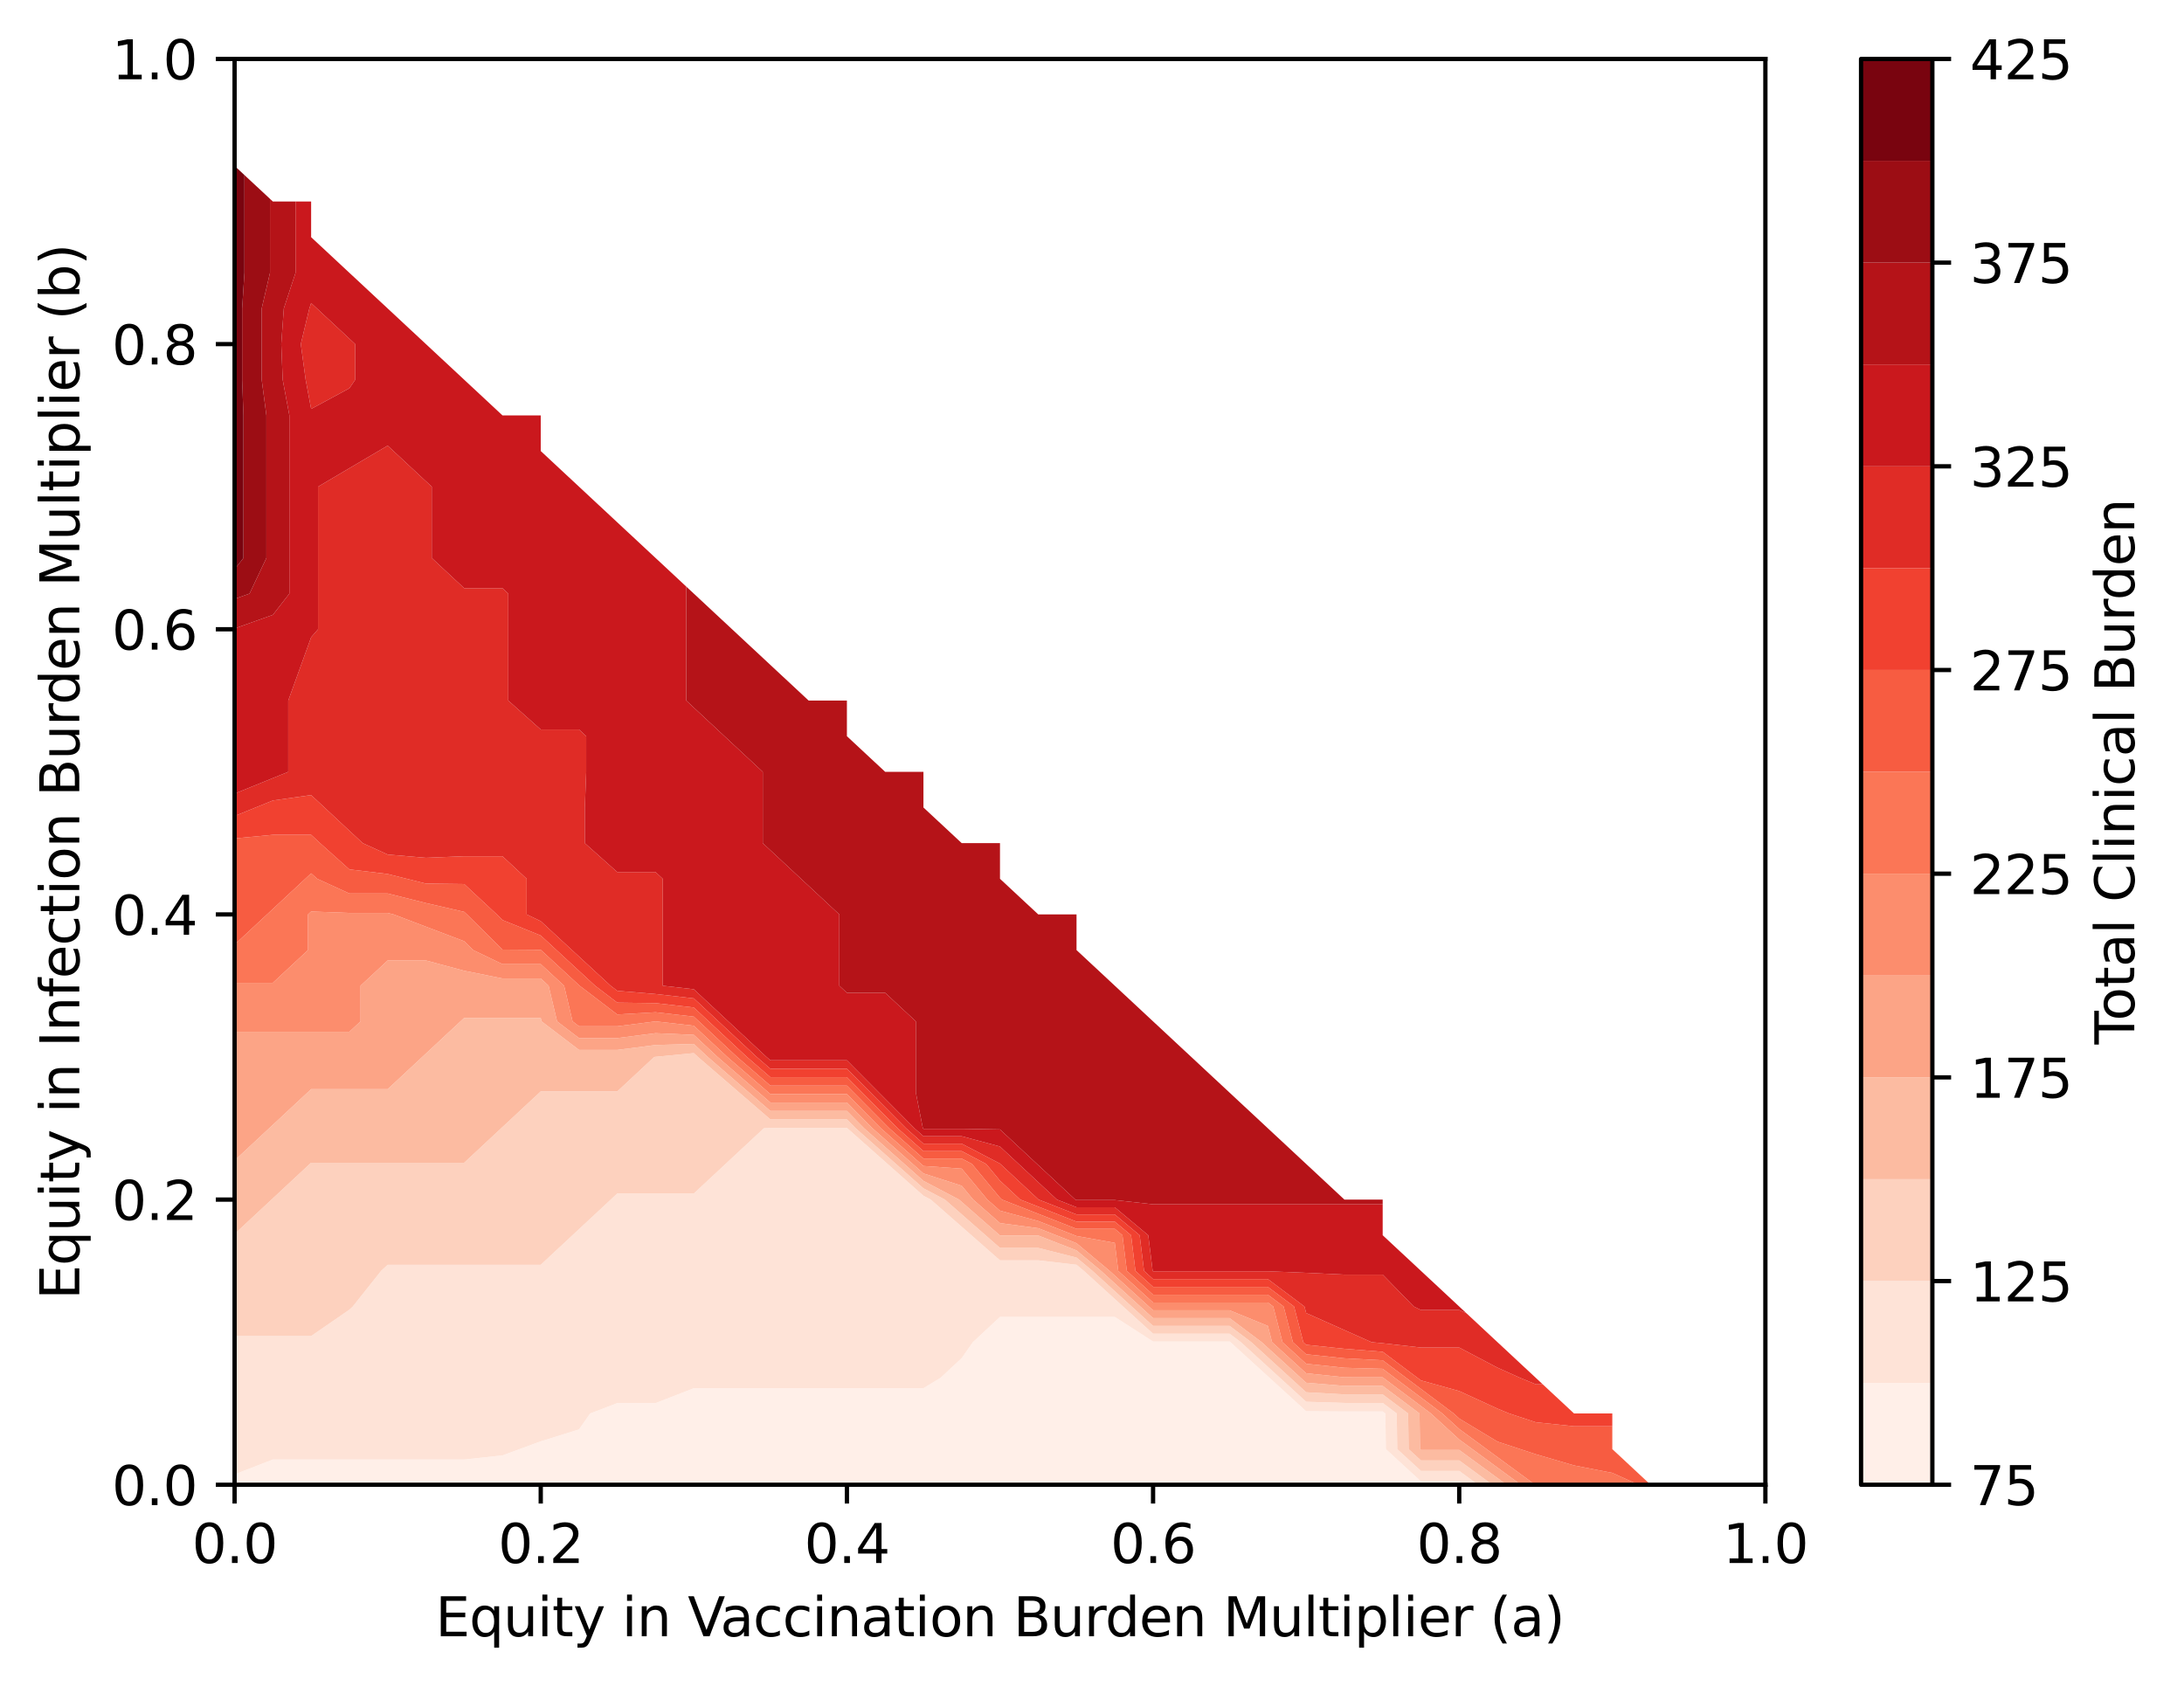 <?xml version="1.0" encoding="utf-8" standalone="no"?>
<!DOCTYPE svg PUBLIC "-//W3C//DTD SVG 1.1//EN"
  "http://www.w3.org/Graphics/SVG/1.1/DTD/svg11.dtd">
<svg xmlns:xlink="http://www.w3.org/1999/xlink" width="407.604pt" height="314.667pt" viewBox="0 0 407.604 314.667" xmlns="http://www.w3.org/2000/svg" version="1.1">
 <defs>
  <style type="text/css">*{stroke-linejoin: round; stroke-linecap: butt}</style>
 </defs>
 <g id="figure_1">
  <g id="patch_1">
   <path d="M 0 314.667 
L 407.604 314.667 
L 407.604 0 
L 0 0 
z
" style="fill: #ffffff"/>
  </g>
  <g id="axes_1">
   <g id="patch_2">
    <path d="M 43.781 277.111 
L 329.477 277.111 
L 329.477 10.999 
L 43.781 10.999 
z
" style="fill: #ffffff"/>
   </g>
   <g id="QuadContourSet_1">
    <path d="M 50.924 277.111 
L 58.066 277.111 
L 65.208 277.111 
L 72.351 277.111 
L 79.493 277.111 
L 86.636 277.111 
L 93.778 277.111 
L 100.92 277.111 
L 108.063 277.111 
L 115.205 277.111 
L 122.348 277.111 
L 129.49 277.111 
L 136.632 277.111 
L 143.775 277.111 
L 150.917 277.111 
L 158.06 277.111 
L 165.202 277.111 
L 172.344 277.111 
L 179.487 277.111 
L 186.629 277.111 
L 193.772 277.111 
L 200.914 277.111 
L 208.056 277.111 
L 215.199 277.111 
L 222.341 277.111 
L 229.484 277.111 
L 236.626 277.111 
L 243.768 277.111 
L 250.911 277.111 
L 258.053 277.111 
L 265.196 277.111 
L 272.338 277.111 
L 273.193 277.111 
L 272.338 276.483 
L 265.196 276.483 
L 258.644 270.458 
L 258.551 263.806 
L 258.053 263.433 
L 250.911 263.433 
L 243.768 263.39 
L 236.934 257.153 
L 236.626 256.872 
L 229.644 250.5 
L 229.484 250.38 
L 222.341 250.38 
L 215.199 250.38 
L 208.056 245.787 
L 200.914 245.787 
L 193.772 245.787 
L 186.629 245.787 
L 181.57 250.5 
L 179.487 253.475 
L 175.538 257.153 
L 172.344 259.093 
L 165.202 259.093 
L 158.06 259.093 
L 150.917 259.093 
L 143.775 259.093 
L 136.632 259.093 
L 129.49 259.093 
L 122.348 261.871 
L 115.205 261.871 
L 110.146 263.806 
L 108.063 266.78 
L 100.92 269.007 
L 96.972 270.458 
L 93.778 271.633 
L 86.636 272.398 
L 79.493 272.398 
L 72.351 272.398 
L 65.208 272.398 
L 58.066 272.398 
L 50.924 272.398 
L 43.781 275.177 
L 43.781 277.111 
z
" clip-path="url(#pe110f4a94f)" style="fill: #ffefe8"/>
    <path d="M 50.924 272.398 
L 58.066 272.398 
L 65.208 272.398 
L 72.351 272.398 
L 79.493 272.398 
L 86.636 272.398 
L 93.778 271.633 
L 96.972 270.458 
L 100.92 269.007 
L 108.063 266.78 
L 110.146 263.806 
L 115.205 261.871 
L 122.348 261.871 
L 129.49 259.093 
L 136.632 259.093 
L 143.775 259.093 
L 150.917 259.093 
L 158.06 259.093 
L 165.202 259.093 
L 172.344 259.093 
L 175.538 257.153 
L 179.487 253.475 
L 181.57 250.5 
L 186.629 245.787 
L 193.772 245.787 
L 200.914 245.787 
L 208.056 245.787 
L 215.199 250.38 
L 222.341 250.38 
L 229.484 250.38 
L 229.644 250.5 
L 236.626 256.872 
L 236.934 257.153 
L 243.768 263.39 
L 250.911 263.433 
L 258.053 263.433 
L 258.551 263.806 
L 258.644 270.458 
L 265.196 276.483 
L 272.338 276.483 
L 273.193 277.111 
L 275.855 277.111 
L 272.338 274.529 
L 265.196 274.529 
L 260.769 270.458 
L 260.677 263.806 
L 258.053 261.841 
L 250.911 261.841 
L 243.768 261.618 
L 238.875 257.153 
L 236.626 255.1 
L 231.586 250.5 
L 229.484 248.923 
L 222.341 248.923 
L 215.199 248.923 
L 209.607 243.847 
L 208.056 242.439 
L 202.278 237.194 
L 200.914 236.054 
L 193.772 235.226 
L 186.629 235.226 
L 181.29 230.542 
L 179.487 228.96 
L 173.706 223.889 
L 172.344 223.173 
L 165.647 217.236 
L 165.202 216.841 
L 158.143 210.583 
L 158.06 210.499 
L 150.917 210.499 
L 143.775 210.499 
L 142.554 210.583 
L 136.632 216.099 
L 135.412 217.236 
L 129.49 222.752 
L 122.348 222.752 
L 115.205 222.752 
L 113.985 223.889 
L 108.063 229.405 
L 106.842 230.542 
L 100.92 236.058 
L 93.778 236.058 
L 86.636 236.058 
L 79.493 236.058 
L 72.351 236.058 
L 71.13 237.194 
L 65.84 243.847 
L 65.208 244.436 
L 58.066 249.363 
L 50.924 249.363 
L 43.781 249.363 
L 43.781 250.5 
L 43.781 257.153 
L 43.781 263.806 
L 43.781 270.458 
L 43.781 275.177 
z
" clip-path="url(#pe110f4a94f)" style="fill: #fee3d7"/>
    <path d="M 265.196 274.529 
L 272.338 274.529 
L 275.855 277.111 
L 278.517 277.111 
L 272.338 272.574 
L 265.196 272.574 
L 262.895 270.458 
L 262.803 263.806 
L 258.053 260.249 
L 250.911 260.249 
L 243.768 259.846 
L 240.817 257.153 
L 236.626 253.328 
L 233.527 250.5 
L 229.484 247.465 
L 222.341 247.465 
L 215.199 247.465 
L 211.213 243.847 
L 208.056 240.982 
L 203.883 237.194 
L 200.914 234.713 
L 193.772 232.908 
L 186.629 232.908 
L 183.931 230.542 
L 179.487 226.643 
L 176.347 223.889 
L 172.344 221.785 
L 167.214 217.236 
L 165.202 215.453 
L 159.709 210.583 
L 158.06 208.923 
L 150.917 208.923 
L 143.775 208.923 
L 137.987 203.93 
L 136.632 202.762 
L 130.275 197.278 
L 129.49 196.547 
L 122.348 197.246 
L 122.098 197.278 
L 115.205 203.698 
L 108.063 203.698 
L 100.92 203.698 
L 100.671 203.93 
L 93.778 210.35 
L 93.528 210.583 
L 86.636 217.003 
L 79.493 217.003 
L 72.351 217.003 
L 65.208 217.003 
L 58.066 217.003 
L 57.816 217.236 
L 50.924 223.656 
L 50.674 223.889 
L 43.781 230.309 
L 43.781 230.542 
L 43.781 237.194 
L 43.781 243.847 
L 43.781 249.363 
L 50.924 249.363 
L 58.066 249.363 
L 65.208 244.436 
L 65.84 243.847 
L 71.13 237.194 
L 72.351 236.058 
L 79.493 236.058 
L 86.636 236.058 
L 93.778 236.058 
L 100.92 236.058 
L 106.842 230.542 
L 108.063 229.405 
L 113.985 223.889 
L 115.205 222.752 
L 122.348 222.752 
L 129.49 222.752 
L 135.412 217.236 
L 136.632 216.099 
L 142.554 210.583 
L 143.775 210.499 
L 150.917 210.499 
L 158.06 210.499 
L 158.143 210.583 
L 165.202 216.841 
L 165.647 217.236 
L 172.344 223.173 
L 173.706 223.889 
L 179.487 228.96 
L 181.29 230.542 
L 186.629 235.226 
L 193.772 235.226 
L 200.914 236.054 
L 202.278 237.194 
L 208.056 242.439 
L 209.607 243.847 
L 215.199 248.923 
L 222.341 248.923 
L 229.484 248.923 
L 231.586 250.5 
L 236.626 255.1 
L 238.875 257.153 
L 243.768 261.618 
L 250.911 261.841 
L 258.053 261.841 
L 260.677 263.806 
L 260.769 270.458 
z
" clip-path="url(#pe110f4a94f)" style="fill: #fdd1be"/>
    <path d="M 265.196 272.574 
L 272.338 272.574 
L 278.517 277.111 
L 279.48 277.111 
L 281.178 277.111 
L 279.48 275.864 
L 272.338 270.619 
L 265.196 270.619 
L 265.021 270.458 
L 264.929 263.806 
L 258.053 258.657 
L 250.911 258.657 
L 243.768 258.074 
L 242.759 257.153 
L 236.626 251.556 
L 235.469 250.5 
L 229.484 246.008 
L 222.341 246.008 
L 215.199 246.008 
L 212.818 243.847 
L 208.056 239.525 
L 205.489 237.194 
L 200.914 233.371 
L 193.772 230.591 
L 186.629 230.591 
L 186.573 230.542 
L 179.487 224.326 
L 178.989 223.889 
L 172.344 220.396 
L 168.78 217.236 
L 165.202 214.064 
L 161.276 210.583 
L 158.06 207.347 
L 150.917 207.347 
L 143.775 207.347 
L 139.814 203.93 
L 136.632 201.186 
L 132.102 197.278 
L 129.49 194.845 
L 122.348 195.039 
L 115.205 195.955 
L 108.063 195.955 
L 101.074 190.625 
L 100.92 189.977 
L 93.778 189.977 
L 86.636 189.977 
L 85.94 190.625 
L 79.493 196.629 
L 78.797 197.278 
L 72.351 203.282 
L 65.208 203.282 
L 58.066 203.282 
L 57.37 203.93 
L 50.924 209.935 
L 50.228 210.583 
L 43.781 216.588 
L 43.781 217.236 
L 43.781 223.889 
L 43.781 230.309 
L 50.674 223.889 
L 50.924 223.656 
L 57.816 217.236 
L 58.066 217.003 
L 65.208 217.003 
L 72.351 217.003 
L 79.493 217.003 
L 86.636 217.003 
L 93.528 210.583 
L 93.778 210.35 
L 100.671 203.93 
L 100.92 203.698 
L 108.063 203.698 
L 115.205 203.698 
L 122.098 197.278 
L 122.348 197.246 
L 129.49 196.547 
L 130.275 197.278 
L 136.632 202.762 
L 137.987 203.93 
L 143.775 208.923 
L 150.917 208.923 
L 158.06 208.923 
L 159.709 210.583 
L 165.202 215.453 
L 167.214 217.236 
L 172.344 221.785 
L 176.347 223.889 
L 179.487 226.643 
L 183.931 230.542 
L 186.629 232.908 
L 193.772 232.908 
L 200.914 234.713 
L 203.883 237.194 
L 208.056 240.982 
L 211.213 243.847 
L 215.199 247.465 
L 222.341 247.465 
L 229.484 247.465 
L 233.527 250.5 
L 236.626 253.328 
L 240.817 257.153 
L 243.768 259.846 
L 250.911 260.249 
L 258.053 260.249 
L 262.803 263.806 
L 262.895 270.458 
z
" clip-path="url(#pe110f4a94f)" style="fill: #fcbba1"/>
    <path d="M 265.196 270.619 
L 272.338 270.619 
L 279.48 275.864 
L 281.178 277.111 
L 283.84 277.111 
L 279.48 273.909 
L 274.781 270.458 
L 272.338 268.664 
L 267.055 263.806 
L 265.196 262.413 
L 258.171 257.153 
L 258.053 257.065 
L 250.911 257.055 
L 243.768 256.302 
L 237.411 250.5 
L 236.626 247.469 
L 229.484 244.551 
L 222.341 244.551 
L 215.199 244.551 
L 214.424 243.847 
L 208.056 238.068 
L 207.094 237.194 
L 200.914 232.029 
L 197.12 230.542 
L 193.772 229.229 
L 186.629 228.274 
L 181.63 223.889 
L 179.487 221.303 
L 172.344 219.008 
L 170.346 217.236 
L 165.202 212.676 
L 162.842 210.583 
L 158.06 205.771 
L 150.917 205.771 
L 143.775 205.771 
L 141.641 203.93 
L 136.632 199.61 
L 133.929 197.278 
L 129.49 193.143 
L 122.348 192.833 
L 115.205 193.748 
L 108.063 193.748 
L 103.968 190.625 
L 102.387 183.972 
L 100.92 182.617 
L 93.778 182.617 
L 86.636 181.179 
L 79.493 179.258 
L 72.351 179.258 
L 67.29 183.972 
L 67.29 190.625 
L 65.208 192.564 
L 58.066 192.564 
L 50.924 192.564 
L 43.781 192.564 
L 43.781 197.278 
L 43.781 203.93 
L 43.781 210.583 
L 43.781 216.588 
L 50.228 210.583 
L 50.924 209.935 
L 57.37 203.93 
L 58.066 203.282 
L 65.208 203.282 
L 72.351 203.282 
L 78.797 197.278 
L 79.493 196.629 
L 85.94 190.625 
L 86.636 189.977 
L 93.778 189.977 
L 100.92 189.977 
L 101.074 190.625 
L 108.063 195.955 
L 115.205 195.955 
L 122.348 195.039 
L 129.49 194.845 
L 132.102 197.278 
L 136.632 201.186 
L 139.814 203.93 
L 143.775 207.347 
L 150.917 207.347 
L 158.06 207.347 
L 161.276 210.583 
L 165.202 214.064 
L 168.78 217.236 
L 172.344 220.396 
L 178.989 223.889 
L 179.487 224.326 
L 186.573 230.542 
L 186.629 230.591 
L 193.772 230.591 
L 200.914 233.371 
L 205.489 237.194 
L 208.056 239.525 
L 212.818 243.847 
L 215.199 246.008 
L 222.341 246.008 
L 229.484 246.008 
L 235.469 250.5 
L 236.626 251.556 
L 242.759 257.153 
L 243.768 258.074 
L 250.911 258.657 
L 258.053 258.657 
L 264.929 263.806 
L 265.021 270.458 
z
" clip-path="url(#pe110f4a94f)" style="fill: #fca486"/>
    <path d="M 279.48 273.909 
L 283.84 277.111 
L 286.502 277.111 
L 279.48 271.955 
L 277.443 270.458 
L 272.338 266.709 
L 269.181 263.806 
L 265.196 260.821 
L 260.297 257.153 
L 258.053 255.473 
L 250.911 255.283 
L 243.768 254.53 
L 239.353 250.5 
L 237.63 243.847 
L 236.626 243.094 
L 229.484 243.094 
L 222.341 243.094 
L 215.199 243.094 
L 208.7 237.194 
L 208.056 231.963 
L 200.914 230.688 
L 200.542 230.542 
L 193.772 227.887 
L 186.629 225.957 
L 184.272 223.889 
L 179.487 218.116 
L 172.344 217.619 
L 171.912 217.236 
L 165.202 211.287 
L 164.408 210.583 
L 158.06 204.195 
L 150.917 204.195 
L 143.775 204.195 
L 143.468 203.93 
L 136.632 198.034 
L 135.756 197.278 
L 129.49 191.442 
L 122.348 190.626 
L 115.205 191.542 
L 108.063 191.542 
L 106.861 190.625 
L 105.28 183.972 
L 100.92 179.945 
L 93.778 179.945 
L 88.305 177.319 
L 86.636 175.668 
L 79.493 172.957 
L 73.458 170.666 
L 72.351 170.389 
L 65.208 170.389 
L 58.066 170.123 
L 57.483 170.666 
L 57.483 177.319 
L 50.924 183.429 
L 43.781 183.429 
L 43.781 183.972 
L 43.781 190.625 
L 43.781 192.564 
L 50.924 192.564 
L 58.066 192.564 
L 65.208 192.564 
L 67.29 190.625 
L 67.29 183.972 
L 72.351 179.258 
L 79.493 179.258 
L 86.636 181.179 
L 93.778 182.617 
L 100.92 182.617 
L 102.387 183.972 
L 103.968 190.625 
L 108.063 193.748 
L 115.205 193.748 
L 122.348 192.833 
L 129.49 193.143 
L 133.929 197.278 
L 136.632 199.61 
L 141.641 203.93 
L 143.775 205.771 
L 150.917 205.771 
L 158.06 205.771 
L 162.842 210.583 
L 165.202 212.676 
L 170.346 217.236 
L 172.344 219.008 
L 179.487 221.303 
L 181.63 223.889 
L 186.629 228.274 
L 193.772 229.229 
L 197.12 230.542 
L 200.914 232.029 
L 207.094 237.194 
L 208.056 238.068 
L 214.424 243.847 
L 215.199 244.551 
L 222.341 244.551 
L 229.484 244.551 
L 236.626 247.469 
L 237.411 250.5 
L 243.768 256.302 
L 250.911 257.055 
L 258.053 257.065 
L 258.171 257.153 
L 265.196 262.413 
L 267.055 263.806 
L 272.338 268.664 
L 274.781 270.458 
z
" clip-path="url(#pe110f4a94f)" style="fill: #fc8d6d"/>
    <path d="M 279.48 271.955 
L 286.502 277.111 
L 286.623 277.111 
L 293.765 277.111 
L 300.908 277.111 
L 305.823 277.111 
L 300.908 274.895 
L 293.765 273.502 
L 286.623 271.412 
L 283.73 270.458 
L 279.48 269.057 
L 272.338 264.754 
L 271.306 263.806 
L 265.196 259.229 
L 262.423 257.153 
L 258.053 253.881 
L 250.911 253.511 
L 243.768 252.758 
L 241.294 250.5 
L 239.572 243.847 
L 236.626 241.637 
L 229.484 241.637 
L 222.341 241.637 
L 215.199 241.637 
L 210.305 237.194 
L 209.487 230.542 
L 208.056 229.346 
L 200.914 229.346 
L 193.772 226.545 
L 186.997 223.889 
L 186.629 223.546 
L 181.399 217.236 
L 179.487 216.231 
L 172.344 216.231 
L 165.974 210.583 
L 165.202 209.806 
L 159.363 203.93 
L 158.06 202.619 
L 150.917 202.619 
L 143.775 202.619 
L 137.583 197.278 
L 136.632 196.393 
L 130.44 190.625 
L 129.49 189.74 
L 122.348 188.924 
L 115.205 189.335 
L 108.173 183.972 
L 108.063 183.87 
L 100.971 177.319 
L 100.92 177.272 
L 93.778 177.222 
L 87.151 170.666 
L 86.636 170.186 
L 79.493 168.543 
L 72.351 166.755 
L 65.208 166.755 
L 59.205 164.014 
L 58.066 162.994 
L 56.971 164.014 
L 50.924 169.646 
L 49.829 170.666 
L 43.781 176.299 
L 43.781 177.319 
L 43.781 183.429 
L 50.924 183.429 
L 57.483 177.319 
L 57.483 170.666 
L 58.066 170.123 
L 65.208 170.389 
L 72.351 170.389 
L 73.458 170.666 
L 79.493 172.957 
L 86.636 175.668 
L 88.305 177.319 
L 93.778 179.945 
L 100.92 179.945 
L 105.28 183.972 
L 106.861 190.625 
L 108.063 191.542 
L 115.205 191.542 
L 122.348 190.626 
L 129.49 191.442 
L 135.756 197.278 
L 136.632 198.034 
L 143.468 203.93 
L 143.775 204.195 
L 150.917 204.195 
L 158.06 204.195 
L 164.408 210.583 
L 165.202 211.287 
L 171.912 217.236 
L 172.344 217.619 
L 179.487 218.116 
L 184.272 223.889 
L 186.629 225.957 
L 193.772 227.887 
L 200.542 230.542 
L 200.914 230.688 
L 208.056 231.963 
L 208.7 237.194 
L 215.199 243.094 
L 222.341 243.094 
L 229.484 243.094 
L 236.626 243.094 
L 237.63 243.847 
L 239.353 250.5 
L 243.768 254.53 
L 250.911 255.283 
L 258.053 255.473 
L 260.297 257.153 
L 265.196 260.821 
L 269.181 263.806 
L 272.338 266.709 
L 277.443 270.458 
z
" clip-path="url(#pe110f4a94f)" style="fill: #fb7656"/>
    <path d="M 286.623 271.412 
L 293.765 273.502 
L 300.908 274.895 
L 305.823 277.111 
L 308.05 277.111 
L 300.908 270.458 
L 300.908 266.192 
L 293.765 266.192 
L 286.623 265.442 
L 281.659 263.806 
L 279.48 262.903 
L 272.338 259.625 
L 265.196 257.637 
L 264.548 257.153 
L 258.053 252.289 
L 250.911 251.738 
L 243.768 250.986 
L 243.236 250.5 
L 241.514 243.847 
L 236.626 240.179 
L 229.484 240.179 
L 222.341 240.179 
L 215.199 240.179 
L 211.91 237.194 
L 211.093 230.542 
L 208.056 228.004 
L 200.914 228.004 
L 193.772 225.204 
L 190.419 223.889 
L 186.629 220.359 
L 184.041 217.236 
L 179.487 214.842 
L 172.344 214.842 
L 167.54 210.583 
L 165.202 208.23 
L 160.929 203.93 
L 158.06 201.043 
L 150.917 201.043 
L 143.775 201.043 
L 139.41 197.278 
L 136.632 194.691 
L 132.267 190.625 
L 129.49 188.038 
L 122.348 187.222 
L 115.205 187.129 
L 111.066 183.972 
L 108.063 181.198 
L 103.864 177.319 
L 100.92 174.6 
L 93.778 171.711 
L 92.722 170.666 
L 86.636 164.997 
L 79.493 164.908 
L 75.919 164.014 
L 72.351 163.121 
L 65.208 162.262 
L 59.737 157.361 
L 58.066 155.805 
L 50.924 155.805 
L 43.781 156.484 
L 43.781 157.361 
L 43.781 164.014 
L 43.781 170.666 
L 43.781 176.299 
L 49.829 170.666 
L 50.924 169.646 
L 56.971 164.014 
L 58.066 162.994 
L 59.205 164.014 
L 65.208 166.755 
L 72.351 166.755 
L 79.493 168.543 
L 86.636 170.186 
L 87.151 170.666 
L 93.778 177.222 
L 100.92 177.272 
L 100.971 177.319 
L 108.063 183.87 
L 108.173 183.972 
L 115.205 189.335 
L 122.348 188.924 
L 129.49 189.74 
L 130.44 190.625 
L 136.632 196.393 
L 137.583 197.278 
L 143.775 202.619 
L 150.917 202.619 
L 158.06 202.619 
L 159.363 203.93 
L 165.202 209.806 
L 165.974 210.583 
L 172.344 216.231 
L 179.487 216.231 
L 181.399 217.236 
L 186.629 223.546 
L 186.997 223.889 
L 193.772 226.545 
L 200.914 229.346 
L 208.056 229.346 
L 209.487 230.542 
L 210.305 237.194 
L 215.199 241.637 
L 222.341 241.637 
L 229.484 241.637 
L 236.626 241.637 
L 239.572 243.847 
L 241.294 250.5 
L 243.768 252.758 
L 250.911 253.511 
L 258.053 253.881 
L 262.423 257.153 
L 265.196 259.229 
L 271.306 263.806 
L 272.338 264.754 
L 279.48 269.057 
L 283.73 270.458 
z
" clip-path="url(#pe110f4a94f)" style="fill: #f75c41"/>
    <path d="M 286.623 265.442 
L 293.765 266.192 
L 300.908 266.192 
L 300.908 263.806 
L 293.765 263.806 
L 287.921 258.362 
L 286.623 258.362 
L 283.703 257.153 
L 279.48 255.259 
L 272.338 251.504 
L 265.196 251.504 
L 258.053 250.697 
L 255.975 250.5 
L 250.911 248.242 
L 243.768 245.056 
L 243.455 243.847 
L 236.626 238.722 
L 229.484 238.722 
L 222.341 238.722 
L 215.199 238.722 
L 213.516 237.194 
L 212.698 230.542 
L 208.056 226.663 
L 200.914 226.663 
L 193.84 223.889 
L 193.772 223.825 
L 186.698 217.236 
L 186.629 217.172 
L 179.487 213.454 
L 172.344 213.454 
L 169.107 210.583 
L 165.202 206.654 
L 162.495 203.93 
L 158.06 199.467 
L 150.917 199.467 
L 143.775 199.467 
L 141.237 197.278 
L 136.632 192.989 
L 134.094 190.625 
L 129.49 186.336 
L 122.348 185.521 
L 115.205 184.922 
L 113.959 183.972 
L 108.063 178.525 
L 106.758 177.319 
L 100.92 171.927 
L 98.293 170.666 
L 98.293 164.014 
L 93.778 159.808 
L 86.636 159.808 
L 79.493 160.102 
L 72.351 159.486 
L 67.696 157.361 
L 65.208 155.044 
L 60.554 150.708 
L 58.066 148.391 
L 50.924 149.402 
L 47.709 150.708 
L 43.781 152.304 
L 43.781 156.484 
L 50.924 155.805 
L 58.066 155.805 
L 59.737 157.361 
L 65.208 162.262 
L 72.351 163.121 
L 75.919 164.014 
L 79.493 164.908 
L 86.636 164.997 
L 92.722 170.666 
L 93.778 171.711 
L 100.92 174.6 
L 103.864 177.319 
L 108.063 181.198 
L 111.066 183.972 
L 115.205 187.129 
L 122.348 187.222 
L 129.49 188.038 
L 132.267 190.625 
L 136.632 194.691 
L 139.41 197.278 
L 143.775 201.043 
L 150.917 201.043 
L 158.06 201.043 
L 160.929 203.93 
L 165.202 208.23 
L 167.54 210.583 
L 172.344 214.842 
L 179.487 214.842 
L 184.041 217.236 
L 186.629 220.359 
L 190.419 223.889 
L 193.772 225.204 
L 200.914 228.004 
L 208.056 228.004 
L 211.093 230.542 
L 211.91 237.194 
L 215.199 240.179 
L 222.341 240.179 
L 229.484 240.179 
L 236.626 240.179 
L 241.514 243.847 
L 243.236 250.5 
L 243.768 250.986 
L 250.911 251.738 
L 258.053 252.289 
L 264.548 257.153 
L 265.196 257.637 
L 272.338 259.625 
L 279.48 262.903 
L 281.659 263.806 
z
" clip-path="url(#pe110f4a94f)" style="fill: #f14130"/>
    <path d="M 286.623 258.362 
L 287.921 258.362 
L 286.623 257.153 
L 279.48 250.5 
L 273.676 245.094 
L 272.338 244.501 
L 265.196 244.501 
L 263.858 243.847 
L 258.053 237.89 
L 250.911 237.89 
L 243.768 237.557 
L 236.626 237.265 
L 229.484 237.265 
L 222.341 237.265 
L 215.199 237.265 
L 215.121 237.194 
L 214.303 230.542 
L 208.056 225.321 
L 200.914 225.321 
L 197.262 223.889 
L 193.772 220.638 
L 190.12 217.236 
L 186.629 213.985 
L 179.487 212.065 
L 172.344 212.065 
L 170.673 210.583 
L 165.202 205.078 
L 164.061 203.93 
L 158.06 197.891 
L 150.917 197.891 
L 143.775 197.891 
L 143.064 197.278 
L 136.632 191.287 
L 135.921 190.625 
L 129.49 184.634 
L 123.69 183.972 
L 123.69 177.319 
L 123.69 170.666 
L 123.69 164.014 
L 122.348 162.763 
L 115.205 162.763 
L 109.146 157.361 
L 109.146 150.708 
L 109.405 144.055 
L 109.405 137.402 
L 108.063 136.152 
L 100.92 136.152 
L 94.861 130.75 
L 94.861 124.097 
L 94.861 117.444 
L 94.861 110.791 
L 93.778 109.782 
L 86.636 109.782 
L 80.577 104.138 
L 80.577 97.486 
L 80.577 90.833 
L 79.493 89.824 
L 73.434 84.18 
L 72.351 83.171 
L 70.639 84.18 
L 65.208 87.381 
L 59.354 90.833 
L 59.354 97.486 
L 59.354 104.138 
L 59.354 110.791 
L 59.354 117.444 
L 58.066 118.934 
L 56.2 124.097 
L 53.796 130.75 
L 53.796 137.402 
L 53.796 144.055 
L 50.924 145.222 
L 43.781 148.125 
L 43.781 150.708 
L 43.781 152.304 
L 47.709 150.708 
L 50.924 149.402 
L 58.066 148.391 
L 60.554 150.708 
L 65.208 155.044 
L 67.696 157.361 
L 72.351 159.486 
L 79.493 160.102 
L 86.636 159.808 
L 93.778 159.808 
L 98.293 164.014 
L 98.293 170.666 
L 100.92 171.927 
L 106.758 177.319 
L 108.063 178.525 
L 113.959 183.972 
L 115.205 184.922 
L 122.348 185.521 
L 129.49 186.336 
L 134.094 190.625 
L 136.632 192.989 
L 141.237 197.278 
L 143.775 199.467 
L 150.917 199.467 
L 158.06 199.467 
L 162.495 203.93 
L 165.202 206.654 
L 169.107 210.583 
L 172.344 213.454 
L 179.487 213.454 
L 186.629 217.172 
L 186.698 217.236 
L 193.772 223.825 
L 193.84 223.889 
L 200.914 226.663 
L 208.056 226.663 
L 212.698 230.542 
L 213.516 237.194 
L 215.199 238.722 
L 222.341 238.722 
L 229.484 238.722 
L 236.626 238.722 
L 243.455 243.847 
L 243.768 245.056 
L 250.911 248.242 
L 255.975 250.5 
L 258.053 250.697 
L 265.196 251.504 
L 272.338 251.504 
L 279.48 255.259 
L 283.703 257.153 
z
M 58.066 76.328 
L 65.208 72.469 
L 66.292 70.874 
L 66.292 64.222 
L 65.208 63.212 
L 59.149 57.569 
L 58.066 56.56 
L 57.734 57.569 
L 56.138 64.222 
L 57.046 70.874 
z
" clip-path="url(#pe110f4a94f)" style="fill: #e02c26"/>
    <path d="M 265.196 244.501 
L 272.338 244.501 
L 273.676 245.094 
L 272.338 243.847 
L 265.196 237.194 
L 258.053 230.542 
L 258.053 224.768 
L 250.911 224.768 
L 243.768 224.768 
L 236.626 224.768 
L 229.484 224.768 
L 222.341 224.768 
L 215.199 224.768 
L 208.056 223.979 
L 200.914 223.979 
L 200.684 223.889 
L 193.772 217.451 
L 193.541 217.236 
L 186.629 210.798 
L 179.487 210.677 
L 172.344 210.677 
L 172.239 210.583 
L 170.927 203.93 
L 170.927 197.278 
L 170.927 190.625 
L 165.202 185.293 
L 158.06 185.293 
L 156.642 183.972 
L 156.642 177.319 
L 156.642 170.666 
L 150.917 165.334 
L 149.499 164.014 
L 143.775 158.681 
L 142.357 157.361 
L 142.357 150.708 
L 142.357 144.055 
L 136.632 138.723 
L 135.215 137.402 
L 129.49 132.07 
L 128.072 130.75 
L 128.072 124.097 
L 128.072 117.444 
L 128.072 110.791 
L 128.072 109.471 
L 122.348 104.138 
L 115.205 97.486 
L 108.063 90.833 
L 100.92 84.18 
L 100.92 77.527 
L 93.778 77.527 
L 86.636 70.874 
L 79.493 64.222 
L 72.351 57.569 
L 65.208 50.916 
L 58.066 44.263 
L 58.066 37.61 
L 55.155 37.61 
L 55.155 44.263 
L 55.155 50.916 
L 52.968 57.569 
L 52.489 64.222 
L 52.761 70.874 
L 54.005 77.527 
L 54.005 84.18 
L 54.005 90.833 
L 54.005 97.486 
L 54.005 104.138 
L 54.005 110.791 
L 50.924 114.758 
L 43.781 117.299 
L 43.781 117.444 
L 43.781 124.097 
L 43.781 130.75 
L 43.781 137.402 
L 43.781 144.055 
L 43.781 148.125 
L 50.924 145.222 
L 53.796 144.055 
L 53.796 137.402 
L 53.796 130.75 
L 56.2 124.097 
L 58.066 118.934 
L 59.354 117.444 
L 59.354 110.791 
L 59.354 104.138 
L 59.354 97.486 
L 59.354 90.833 
L 65.208 87.381 
L 70.639 84.18 
L 72.351 83.171 
L 73.434 84.18 
L 79.493 89.824 
L 80.577 90.833 
L 80.577 97.486 
L 80.577 104.138 
L 86.636 109.782 
L 93.778 109.782 
L 94.861 110.791 
L 94.861 117.444 
L 94.861 124.097 
L 94.861 130.75 
L 100.92 136.152 
L 108.063 136.152 
L 109.405 137.402 
L 109.405 144.055 
L 109.146 150.708 
L 109.146 157.361 
L 115.205 162.763 
L 122.348 162.763 
L 123.69 164.014 
L 123.69 170.666 
L 123.69 177.319 
L 123.69 183.972 
L 129.49 184.634 
L 135.921 190.625 
L 136.632 191.287 
L 143.064 197.278 
L 143.775 197.891 
L 150.917 197.891 
L 158.06 197.891 
L 164.061 203.93 
L 165.202 205.078 
L 170.673 210.583 
L 172.344 212.065 
L 179.487 212.065 
L 186.629 213.985 
L 190.12 217.236 
L 193.772 220.638 
L 197.262 223.889 
L 200.914 225.321 
L 208.056 225.321 
L 214.303 230.542 
L 215.121 237.194 
L 215.199 237.265 
L 222.341 237.265 
L 229.484 237.265 
L 236.626 237.265 
L 243.768 237.557 
L 250.911 237.89 
L 258.053 237.89 
L 263.858 243.847 
z
M 57.046 70.874 
L 56.138 64.222 
L 57.734 57.569 
L 58.066 56.56 
L 59.149 57.569 
L 65.208 63.212 
L 66.292 64.222 
L 66.292 70.874 
L 65.208 72.469 
L 58.066 76.328 
z
" clip-path="url(#pe110f4a94f)" style="fill: #ca181d"/>
    <path d="M 200.914 223.979 
L 208.056 223.979 
L 215.199 224.768 
L 222.341 224.768 
L 229.484 224.768 
L 236.626 224.768 
L 243.768 224.768 
L 250.911 224.768 
L 258.053 224.768 
L 258.053 223.889 
L 250.911 223.889 
L 243.768 217.236 
L 236.626 210.583 
L 229.484 203.93 
L 222.341 197.278 
L 215.199 190.625 
L 208.056 183.972 
L 200.914 177.319 
L 200.914 170.666 
L 193.772 170.666 
L 186.629 164.014 
L 186.629 157.361 
L 179.487 157.361 
L 172.344 150.708 
L 172.344 144.055 
L 165.202 144.055 
L 158.06 137.402 
L 158.06 130.75 
L 150.917 130.75 
L 143.775 124.097 
L 136.632 117.444 
L 129.49 110.791 
L 128.072 109.471 
L 128.072 110.791 
L 128.072 117.444 
L 128.072 124.097 
L 128.072 130.75 
L 129.49 132.07 
L 135.215 137.402 
L 136.632 138.723 
L 142.357 144.055 
L 142.357 150.708 
L 142.357 157.361 
L 143.775 158.681 
L 149.499 164.014 
L 150.917 165.334 
L 156.642 170.666 
L 156.642 177.319 
L 156.642 183.972 
L 158.06 185.293 
L 165.202 185.293 
L 170.927 190.625 
L 170.927 197.278 
L 170.927 203.93 
L 172.239 210.583 
L 172.344 210.677 
L 179.487 210.677 
L 186.629 210.798 
L 193.541 217.236 
L 193.772 217.451 
L 200.684 223.889 
z
M 50.924 114.758 
L 54.005 110.791 
L 54.005 104.138 
L 54.005 97.486 
L 54.005 90.833 
L 54.005 84.18 
L 54.005 77.527 
L 52.761 70.874 
L 52.489 64.222 
L 52.968 57.569 
L 55.155 50.916 
L 55.155 44.263 
L 55.155 37.61 
L 50.924 37.61 
L 50.388 37.111 
L 50.388 37.61 
L 50.388 44.263 
L 50.388 50.916 
L 48.839 57.569 
L 48.839 64.222 
L 48.839 70.874 
L 49.72 77.527 
L 49.72 84.18 
L 49.72 90.833 
L 49.72 97.486 
L 49.72 104.138 
L 46.571 110.791 
L 43.781 111.784 
L 43.781 117.299 
z
" clip-path="url(#pe110f4a94f)" style="fill: #b51318"/>
    <path d="M 46.571 110.791 
L 49.72 104.138 
L 49.72 97.486 
L 49.72 90.833 
L 49.72 84.18 
L 49.72 77.527 
L 48.839 70.874 
L 48.839 64.222 
L 48.839 57.569 
L 50.388 50.916 
L 50.388 44.263 
L 50.388 37.61 
L 50.388 37.111 
L 45.621 32.672 
L 45.621 37.61 
L 45.621 44.263 
L 45.621 50.916 
L 45.19 57.569 
L 45.19 64.222 
L 45.19 70.874 
L 45.435 77.527 
L 45.435 84.18 
L 45.435 90.833 
L 45.435 97.486 
L 45.435 104.138 
L 43.781 106.268 
L 43.781 110.791 
L 43.781 111.784 
z
" clip-path="url(#pe110f4a94f)" style="fill: #9c0d14"/>
    <path d="M 45.435 104.138 
L 45.435 97.486 
L 45.435 90.833 
L 45.435 84.18 
L 45.435 77.527 
L 45.19 70.874 
L 45.19 64.222 
L 45.19 57.569 
L 45.621 50.916 
L 45.621 44.263 
L 45.621 37.61 
L 45.621 32.672 
L 43.781 30.958 
L 43.781 37.61 
L 43.781 44.263 
L 43.781 50.916 
L 43.781 57.569 
L 43.781 64.222 
L 43.781 70.874 
L 43.781 77.527 
L 43.781 84.18 
L 43.781 90.833 
L 43.781 97.486 
L 43.781 104.138 
L 43.781 106.268 
z
" clip-path="url(#pe110f4a94f)" style="fill: #79040f"/>
   </g>
   <g id="matplotlib.axis_1">
    <g id="xtick_1">
     <g id="line2d_1">
      <defs>
       <path id="mb1ea68a9d6" d="M 0 0 
L 0 3.5 
" style="stroke: #000000; stroke-width: 0.8"/>
      </defs>
      <g>
       <use xlink:href="#mb1ea68a9d6" x="43.781" y="277.111" style="stroke: #000000; stroke-width: 0.8"/>
      </g>
     </g>
     <g id="text_1">
      <!-- 0.0 -->
      <g transform="translate(35.83 291.71) scale(0.1 -0.1)">
       <defs>
        <path id="DejaVuSans-30" d="M 2034 4250 
Q 1547 4250 1301 3770 
Q 1056 3291 1056 2328 
Q 1056 1369 1301 889 
Q 1547 409 2034 409 
Q 2525 409 2770 889 
Q 3016 1369 3016 2328 
Q 3016 3291 2770 3770 
Q 2525 4250 2034 4250 
z
M 2034 4750 
Q 2819 4750 3233 4129 
Q 3647 3509 3647 2328 
Q 3647 1150 3233 529 
Q 2819 -91 2034 -91 
Q 1250 -91 836 529 
Q 422 1150 422 2328 
Q 422 3509 836 4129 
Q 1250 4750 2034 4750 
z
" transform="scale(0.016)"/>
        <path id="DejaVuSans-2e" d="M 684 794 
L 1344 794 
L 1344 0 
L 684 0 
L 684 794 
z
" transform="scale(0.016)"/>
       </defs>
       <use xlink:href="#DejaVuSans-30"/>
       <use xlink:href="#DejaVuSans-2e" x="63.623"/>
       <use xlink:href="#DejaVuSans-30" x="95.41"/>
      </g>
     </g>
    </g>
    <g id="xtick_2">
     <g id="line2d_2">
      <g>
       <use xlink:href="#mb1ea68a9d6" x="100.92" y="277.111" style="stroke: #000000; stroke-width: 0.8"/>
      </g>
     </g>
     <g id="text_2">
      <!-- 0.2 -->
      <g transform="translate(92.969 291.71) scale(0.1 -0.1)">
       <defs>
        <path id="DejaVuSans-32" d="M 1228 531 
L 3431 531 
L 3431 0 
L 469 0 
L 469 531 
Q 828 903 1448 1529 
Q 2069 2156 2228 2338 
Q 2531 2678 2651 2914 
Q 2772 3150 2772 3378 
Q 2772 3750 2511 3984 
Q 2250 4219 1831 4219 
Q 1534 4219 1204 4116 
Q 875 4013 500 3803 
L 500 4441 
Q 881 4594 1212 4672 
Q 1544 4750 1819 4750 
Q 2544 4750 2975 4387 
Q 3406 4025 3406 3419 
Q 3406 3131 3298 2873 
Q 3191 2616 2906 2266 
Q 2828 2175 2409 1742 
Q 1991 1309 1228 531 
z
" transform="scale(0.016)"/>
       </defs>
       <use xlink:href="#DejaVuSans-30"/>
       <use xlink:href="#DejaVuSans-2e" x="63.623"/>
       <use xlink:href="#DejaVuSans-32" x="95.41"/>
      </g>
     </g>
    </g>
    <g id="xtick_3">
     <g id="line2d_3">
      <g>
       <use xlink:href="#mb1ea68a9d6" x="158.06" y="277.111" style="stroke: #000000; stroke-width: 0.8"/>
      </g>
     </g>
     <g id="text_3">
      <!-- 0.4 -->
      <g transform="translate(150.108 291.71) scale(0.1 -0.1)">
       <defs>
        <path id="DejaVuSans-34" d="M 2419 4116 
L 825 1625 
L 2419 1625 
L 2419 4116 
z
M 2253 4666 
L 3047 4666 
L 3047 1625 
L 3713 1625 
L 3713 1100 
L 3047 1100 
L 3047 0 
L 2419 0 
L 2419 1100 
L 313 1100 
L 313 1709 
L 2253 4666 
z
" transform="scale(0.016)"/>
       </defs>
       <use xlink:href="#DejaVuSans-30"/>
       <use xlink:href="#DejaVuSans-2e" x="63.623"/>
       <use xlink:href="#DejaVuSans-34" x="95.41"/>
      </g>
     </g>
    </g>
    <g id="xtick_4">
     <g id="line2d_4">
      <g>
       <use xlink:href="#mb1ea68a9d6" x="215.199" y="277.111" style="stroke: #000000; stroke-width: 0.8"/>
      </g>
     </g>
     <g id="text_4">
      <!-- 0.6 -->
      <g transform="translate(207.247 291.71) scale(0.1 -0.1)">
       <defs>
        <path id="DejaVuSans-36" d="M 2113 2584 
Q 1688 2584 1439 2293 
Q 1191 2003 1191 1497 
Q 1191 994 1439 701 
Q 1688 409 2113 409 
Q 2538 409 2786 701 
Q 3034 994 3034 1497 
Q 3034 2003 2786 2293 
Q 2538 2584 2113 2584 
z
M 3366 4563 
L 3366 3988 
Q 3128 4100 2886 4159 
Q 2644 4219 2406 4219 
Q 1781 4219 1451 3797 
Q 1122 3375 1075 2522 
Q 1259 2794 1537 2939 
Q 1816 3084 2150 3084 
Q 2853 3084 3261 2657 
Q 3669 2231 3669 1497 
Q 3669 778 3244 343 
Q 2819 -91 2113 -91 
Q 1303 -91 875 529 
Q 447 1150 447 2328 
Q 447 3434 972 4092 
Q 1497 4750 2381 4750 
Q 2619 4750 2861 4703 
Q 3103 4656 3366 4563 
z
" transform="scale(0.016)"/>
       </defs>
       <use xlink:href="#DejaVuSans-30"/>
       <use xlink:href="#DejaVuSans-2e" x="63.623"/>
       <use xlink:href="#DejaVuSans-36" x="95.41"/>
      </g>
     </g>
    </g>
    <g id="xtick_5">
     <g id="line2d_5">
      <g>
       <use xlink:href="#mb1ea68a9d6" x="272.338" y="277.111" style="stroke: #000000; stroke-width: 0.8"/>
      </g>
     </g>
     <g id="text_5">
      <!-- 0.8 -->
      <g transform="translate(264.386 291.71) scale(0.1 -0.1)">
       <defs>
        <path id="DejaVuSans-38" d="M 2034 2216 
Q 1584 2216 1326 1975 
Q 1069 1734 1069 1313 
Q 1069 891 1326 650 
Q 1584 409 2034 409 
Q 2484 409 2743 651 
Q 3003 894 3003 1313 
Q 3003 1734 2745 1975 
Q 2488 2216 2034 2216 
z
M 1403 2484 
Q 997 2584 770 2862 
Q 544 3141 544 3541 
Q 544 4100 942 4425 
Q 1341 4750 2034 4750 
Q 2731 4750 3128 4425 
Q 3525 4100 3525 3541 
Q 3525 3141 3298 2862 
Q 3072 2584 2669 2484 
Q 3125 2378 3379 2068 
Q 3634 1759 3634 1313 
Q 3634 634 3220 271 
Q 2806 -91 2034 -91 
Q 1263 -91 848 271 
Q 434 634 434 1313 
Q 434 1759 690 2068 
Q 947 2378 1403 2484 
z
M 1172 3481 
Q 1172 3119 1398 2916 
Q 1625 2713 2034 2713 
Q 2441 2713 2670 2916 
Q 2900 3119 2900 3481 
Q 2900 3844 2670 4047 
Q 2441 4250 2034 4250 
Q 1625 4250 1398 4047 
Q 1172 3844 1172 3481 
z
" transform="scale(0.016)"/>
       </defs>
       <use xlink:href="#DejaVuSans-30"/>
       <use xlink:href="#DejaVuSans-2e" x="63.623"/>
       <use xlink:href="#DejaVuSans-38" x="95.41"/>
      </g>
     </g>
    </g>
    <g id="xtick_6">
     <g id="line2d_6">
      <g>
       <use xlink:href="#mb1ea68a9d6" x="329.477" y="277.111" style="stroke: #000000; stroke-width: 0.8"/>
      </g>
     </g>
     <g id="text_6">
      <!-- 1.0 -->
      <g transform="translate(321.526 291.71) scale(0.1 -0.1)">
       <defs>
        <path id="DejaVuSans-31" d="M 794 531 
L 1825 531 
L 1825 4091 
L 703 3866 
L 703 4441 
L 1819 4666 
L 2450 4666 
L 2450 531 
L 3481 531 
L 3481 0 
L 794 0 
L 794 531 
z
" transform="scale(0.016)"/>
       </defs>
       <use xlink:href="#DejaVuSans-31"/>
       <use xlink:href="#DejaVuSans-2e" x="63.623"/>
       <use xlink:href="#DejaVuSans-30" x="95.41"/>
      </g>
     </g>
    </g>
    <g id="text_7">
     <!-- Equity in Vaccination Burden Multiplier (a) -->
     <g transform="translate(81.263 305.388) scale(0.1 -0.1)">
      <defs>
       <path id="DejaVuSans-45" d="M 628 4666 
L 3578 4666 
L 3578 4134 
L 1259 4134 
L 1259 2753 
L 3481 2753 
L 3481 2222 
L 1259 2222 
L 1259 531 
L 3634 531 
L 3634 0 
L 628 0 
L 628 4666 
z
" transform="scale(0.016)"/>
       <path id="DejaVuSans-71" d="M 947 1747 
Q 947 1113 1208 752 
Q 1469 391 1925 391 
Q 2381 391 2643 752 
Q 2906 1113 2906 1747 
Q 2906 2381 2643 2742 
Q 2381 3103 1925 3103 
Q 1469 3103 1208 2742 
Q 947 2381 947 1747 
z
M 2906 525 
Q 2725 213 2448 61 
Q 2172 -91 1784 -91 
Q 1150 -91 751 415 
Q 353 922 353 1747 
Q 353 2572 751 3078 
Q 1150 3584 1784 3584 
Q 2172 3584 2448 3432 
Q 2725 3281 2906 2969 
L 2906 3500 
L 3481 3500 
L 3481 -1331 
L 2906 -1331 
L 2906 525 
z
" transform="scale(0.016)"/>
       <path id="DejaVuSans-75" d="M 544 1381 
L 544 3500 
L 1119 3500 
L 1119 1403 
Q 1119 906 1312 657 
Q 1506 409 1894 409 
Q 2359 409 2629 706 
Q 2900 1003 2900 1516 
L 2900 3500 
L 3475 3500 
L 3475 0 
L 2900 0 
L 2900 538 
Q 2691 219 2414 64 
Q 2138 -91 1772 -91 
Q 1169 -91 856 284 
Q 544 659 544 1381 
z
M 1991 3584 
L 1991 3584 
z
" transform="scale(0.016)"/>
       <path id="DejaVuSans-69" d="M 603 3500 
L 1178 3500 
L 1178 0 
L 603 0 
L 603 3500 
z
M 603 4863 
L 1178 4863 
L 1178 4134 
L 603 4134 
L 603 4863 
z
" transform="scale(0.016)"/>
       <path id="DejaVuSans-74" d="M 1172 4494 
L 1172 3500 
L 2356 3500 
L 2356 3053 
L 1172 3053 
L 1172 1153 
Q 1172 725 1289 603 
Q 1406 481 1766 481 
L 2356 481 
L 2356 0 
L 1766 0 
Q 1100 0 847 248 
Q 594 497 594 1153 
L 594 3053 
L 172 3053 
L 172 3500 
L 594 3500 
L 594 4494 
L 1172 4494 
z
" transform="scale(0.016)"/>
       <path id="DejaVuSans-79" d="M 2059 -325 
Q 1816 -950 1584 -1140 
Q 1353 -1331 966 -1331 
L 506 -1331 
L 506 -850 
L 844 -850 
Q 1081 -850 1212 -737 
Q 1344 -625 1503 -206 
L 1606 56 
L 191 3500 
L 800 3500 
L 1894 763 
L 2988 3500 
L 3597 3500 
L 2059 -325 
z
" transform="scale(0.016)"/>
       <path id="DejaVuSans-20" transform="scale(0.016)"/>
       <path id="DejaVuSans-6e" d="M 3513 2113 
L 3513 0 
L 2938 0 
L 2938 2094 
Q 2938 2591 2744 2837 
Q 2550 3084 2163 3084 
Q 1697 3084 1428 2787 
Q 1159 2491 1159 1978 
L 1159 0 
L 581 0 
L 581 3500 
L 1159 3500 
L 1159 2956 
Q 1366 3272 1645 3428 
Q 1925 3584 2291 3584 
Q 2894 3584 3203 3211 
Q 3513 2838 3513 2113 
z
" transform="scale(0.016)"/>
       <path id="DejaVuSans-56" d="M 1831 0 
L 50 4666 
L 709 4666 
L 2188 738 
L 3669 4666 
L 4325 4666 
L 2547 0 
L 1831 0 
z
" transform="scale(0.016)"/>
       <path id="DejaVuSans-61" d="M 2194 1759 
Q 1497 1759 1228 1600 
Q 959 1441 959 1056 
Q 959 750 1161 570 
Q 1363 391 1709 391 
Q 2188 391 2477 730 
Q 2766 1069 2766 1631 
L 2766 1759 
L 2194 1759 
z
M 3341 1997 
L 3341 0 
L 2766 0 
L 2766 531 
Q 2569 213 2275 61 
Q 1981 -91 1556 -91 
Q 1019 -91 701 211 
Q 384 513 384 1019 
Q 384 1609 779 1909 
Q 1175 2209 1959 2209 
L 2766 2209 
L 2766 2266 
Q 2766 2663 2505 2880 
Q 2244 3097 1772 3097 
Q 1472 3097 1187 3025 
Q 903 2953 641 2809 
L 641 3341 
Q 956 3463 1253 3523 
Q 1550 3584 1831 3584 
Q 2591 3584 2966 3190 
Q 3341 2797 3341 1997 
z
" transform="scale(0.016)"/>
       <path id="DejaVuSans-63" d="M 3122 3366 
L 3122 2828 
Q 2878 2963 2633 3030 
Q 2388 3097 2138 3097 
Q 1578 3097 1268 2742 
Q 959 2388 959 1747 
Q 959 1106 1268 751 
Q 1578 397 2138 397 
Q 2388 397 2633 464 
Q 2878 531 3122 666 
L 3122 134 
Q 2881 22 2623 -34 
Q 2366 -91 2075 -91 
Q 1284 -91 818 406 
Q 353 903 353 1747 
Q 353 2603 823 3093 
Q 1294 3584 2113 3584 
Q 2378 3584 2631 3529 
Q 2884 3475 3122 3366 
z
" transform="scale(0.016)"/>
       <path id="DejaVuSans-6f" d="M 1959 3097 
Q 1497 3097 1228 2736 
Q 959 2375 959 1747 
Q 959 1119 1226 758 
Q 1494 397 1959 397 
Q 2419 397 2687 759 
Q 2956 1122 2956 1747 
Q 2956 2369 2687 2733 
Q 2419 3097 1959 3097 
z
M 1959 3584 
Q 2709 3584 3137 3096 
Q 3566 2609 3566 1747 
Q 3566 888 3137 398 
Q 2709 -91 1959 -91 
Q 1206 -91 779 398 
Q 353 888 353 1747 
Q 353 2609 779 3096 
Q 1206 3584 1959 3584 
z
" transform="scale(0.016)"/>
       <path id="DejaVuSans-42" d="M 1259 2228 
L 1259 519 
L 2272 519 
Q 2781 519 3026 730 
Q 3272 941 3272 1375 
Q 3272 1813 3026 2020 
Q 2781 2228 2272 2228 
L 1259 2228 
z
M 1259 4147 
L 1259 2741 
L 2194 2741 
Q 2656 2741 2882 2914 
Q 3109 3088 3109 3444 
Q 3109 3797 2882 3972 
Q 2656 4147 2194 4147 
L 1259 4147 
z
M 628 4666 
L 2241 4666 
Q 2963 4666 3353 4366 
Q 3744 4066 3744 3513 
Q 3744 3084 3544 2831 
Q 3344 2578 2956 2516 
Q 3422 2416 3680 2098 
Q 3938 1781 3938 1306 
Q 3938 681 3513 340 
Q 3088 0 2303 0 
L 628 0 
L 628 4666 
z
" transform="scale(0.016)"/>
       <path id="DejaVuSans-72" d="M 2631 2963 
Q 2534 3019 2420 3045 
Q 2306 3072 2169 3072 
Q 1681 3072 1420 2755 
Q 1159 2438 1159 1844 
L 1159 0 
L 581 0 
L 581 3500 
L 1159 3500 
L 1159 2956 
Q 1341 3275 1631 3429 
Q 1922 3584 2338 3584 
Q 2397 3584 2469 3576 
Q 2541 3569 2628 3553 
L 2631 2963 
z
" transform="scale(0.016)"/>
       <path id="DejaVuSans-64" d="M 2906 2969 
L 2906 4863 
L 3481 4863 
L 3481 0 
L 2906 0 
L 2906 525 
Q 2725 213 2448 61 
Q 2172 -91 1784 -91 
Q 1150 -91 751 415 
Q 353 922 353 1747 
Q 353 2572 751 3078 
Q 1150 3584 1784 3584 
Q 2172 3584 2448 3432 
Q 2725 3281 2906 2969 
z
M 947 1747 
Q 947 1113 1208 752 
Q 1469 391 1925 391 
Q 2381 391 2643 752 
Q 2906 1113 2906 1747 
Q 2906 2381 2643 2742 
Q 2381 3103 1925 3103 
Q 1469 3103 1208 2742 
Q 947 2381 947 1747 
z
" transform="scale(0.016)"/>
       <path id="DejaVuSans-65" d="M 3597 1894 
L 3597 1613 
L 953 1613 
Q 991 1019 1311 708 
Q 1631 397 2203 397 
Q 2534 397 2845 478 
Q 3156 559 3463 722 
L 3463 178 
Q 3153 47 2828 -22 
Q 2503 -91 2169 -91 
Q 1331 -91 842 396 
Q 353 884 353 1716 
Q 353 2575 817 3079 
Q 1281 3584 2069 3584 
Q 2775 3584 3186 3129 
Q 3597 2675 3597 1894 
z
M 3022 2063 
Q 3016 2534 2758 2815 
Q 2500 3097 2075 3097 
Q 1594 3097 1305 2825 
Q 1016 2553 972 2059 
L 3022 2063 
z
" transform="scale(0.016)"/>
       <path id="DejaVuSans-4d" d="M 628 4666 
L 1569 4666 
L 2759 1491 
L 3956 4666 
L 4897 4666 
L 4897 0 
L 4281 0 
L 4281 4097 
L 3078 897 
L 2444 897 
L 1241 4097 
L 1241 0 
L 628 0 
L 628 4666 
z
" transform="scale(0.016)"/>
       <path id="DejaVuSans-6c" d="M 603 4863 
L 1178 4863 
L 1178 0 
L 603 0 
L 603 4863 
z
" transform="scale(0.016)"/>
       <path id="DejaVuSans-70" d="M 1159 525 
L 1159 -1331 
L 581 -1331 
L 581 3500 
L 1159 3500 
L 1159 2969 
Q 1341 3281 1617 3432 
Q 1894 3584 2278 3584 
Q 2916 3584 3314 3078 
Q 3713 2572 3713 1747 
Q 3713 922 3314 415 
Q 2916 -91 2278 -91 
Q 1894 -91 1617 61 
Q 1341 213 1159 525 
z
M 3116 1747 
Q 3116 2381 2855 2742 
Q 2594 3103 2138 3103 
Q 1681 3103 1420 2742 
Q 1159 2381 1159 1747 
Q 1159 1113 1420 752 
Q 1681 391 2138 391 
Q 2594 391 2855 752 
Q 3116 1113 3116 1747 
z
" transform="scale(0.016)"/>
       <path id="DejaVuSans-28" d="M 1984 4856 
Q 1566 4138 1362 3434 
Q 1159 2731 1159 2009 
Q 1159 1288 1364 580 
Q 1569 -128 1984 -844 
L 1484 -844 
Q 1016 -109 783 600 
Q 550 1309 550 2009 
Q 550 2706 781 3412 
Q 1013 4119 1484 4856 
L 1984 4856 
z
" transform="scale(0.016)"/>
       <path id="DejaVuSans-29" d="M 513 4856 
L 1013 4856 
Q 1481 4119 1714 3412 
Q 1947 2706 1947 2009 
Q 1947 1309 1714 600 
Q 1481 -109 1013 -844 
L 513 -844 
Q 928 -128 1133 580 
Q 1338 1288 1338 2009 
Q 1338 2731 1133 3434 
Q 928 4138 513 4856 
z
" transform="scale(0.016)"/>
      </defs>
      <use xlink:href="#DejaVuSans-45"/>
      <use xlink:href="#DejaVuSans-71" x="63.184"/>
      <use xlink:href="#DejaVuSans-75" x="126.66"/>
      <use xlink:href="#DejaVuSans-69" x="190.039"/>
      <use xlink:href="#DejaVuSans-74" x="217.822"/>
      <use xlink:href="#DejaVuSans-79" x="257.031"/>
      <use xlink:href="#DejaVuSans-20" x="316.211"/>
      <use xlink:href="#DejaVuSans-69" x="347.998"/>
      <use xlink:href="#DejaVuSans-6e" x="375.781"/>
      <use xlink:href="#DejaVuSans-20" x="439.16"/>
      <use xlink:href="#DejaVuSans-56" x="470.947"/>
      <use xlink:href="#DejaVuSans-61" x="531.605"/>
      <use xlink:href="#DejaVuSans-63" x="592.885"/>
      <use xlink:href="#DejaVuSans-63" x="647.865"/>
      <use xlink:href="#DejaVuSans-69" x="702.846"/>
      <use xlink:href="#DejaVuSans-6e" x="730.629"/>
      <use xlink:href="#DejaVuSans-61" x="794.008"/>
      <use xlink:href="#DejaVuSans-74" x="855.287"/>
      <use xlink:href="#DejaVuSans-69" x="894.496"/>
      <use xlink:href="#DejaVuSans-6f" x="922.279"/>
      <use xlink:href="#DejaVuSans-6e" x="983.461"/>
      <use xlink:href="#DejaVuSans-20" x="1046.84"/>
      <use xlink:href="#DejaVuSans-42" x="1078.627"/>
      <use xlink:href="#DejaVuSans-75" x="1147.23"/>
      <use xlink:href="#DejaVuSans-72" x="1210.609"/>
      <use xlink:href="#DejaVuSans-64" x="1249.973"/>
      <use xlink:href="#DejaVuSans-65" x="1313.449"/>
      <use xlink:href="#DejaVuSans-6e" x="1374.973"/>
      <use xlink:href="#DejaVuSans-20" x="1438.352"/>
      <use xlink:href="#DejaVuSans-4d" x="1470.139"/>
      <use xlink:href="#DejaVuSans-75" x="1556.418"/>
      <use xlink:href="#DejaVuSans-6c" x="1619.797"/>
      <use xlink:href="#DejaVuSans-74" x="1647.58"/>
      <use xlink:href="#DejaVuSans-69" x="1686.789"/>
      <use xlink:href="#DejaVuSans-70" x="1714.572"/>
      <use xlink:href="#DejaVuSans-6c" x="1778.049"/>
      <use xlink:href="#DejaVuSans-69" x="1805.832"/>
      <use xlink:href="#DejaVuSans-65" x="1833.615"/>
      <use xlink:href="#DejaVuSans-72" x="1895.139"/>
      <use xlink:href="#DejaVuSans-20" x="1936.252"/>
      <use xlink:href="#DejaVuSans-28" x="1968.039"/>
      <use xlink:href="#DejaVuSans-61" x="2007.053"/>
      <use xlink:href="#DejaVuSans-29" x="2068.332"/>
     </g>
    </g>
   </g>
   <g id="matplotlib.axis_2">
    <g id="ytick_1">
     <g id="line2d_7">
      <defs>
       <path id="m974914d749" d="M 0 0 
L -3.5 0 
" style="stroke: #000000; stroke-width: 0.8"/>
      </defs>
      <g>
       <use xlink:href="#m974914d749" x="43.781" y="277.111" style="stroke: #000000; stroke-width: 0.8"/>
      </g>
     </g>
     <g id="text_8">
      <!-- 0.0 -->
      <g transform="translate(20.878 280.91) scale(0.1 -0.1)">
       <use xlink:href="#DejaVuSans-30"/>
       <use xlink:href="#DejaVuSans-2e" x="63.623"/>
       <use xlink:href="#DejaVuSans-30" x="95.41"/>
      </g>
     </g>
    </g>
    <g id="ytick_2">
     <g id="line2d_8">
      <g>
       <use xlink:href="#m974914d749" x="43.781" y="223.889" style="stroke: #000000; stroke-width: 0.8"/>
      </g>
     </g>
     <g id="text_9">
      <!-- 0.2 -->
      <g transform="translate(20.878 227.688) scale(0.1 -0.1)">
       <use xlink:href="#DejaVuSans-30"/>
       <use xlink:href="#DejaVuSans-2e" x="63.623"/>
       <use xlink:href="#DejaVuSans-32" x="95.41"/>
      </g>
     </g>
    </g>
    <g id="ytick_3">
     <g id="line2d_9">
      <g>
       <use xlink:href="#m974914d749" x="43.781" y="170.666" style="stroke: #000000; stroke-width: 0.8"/>
      </g>
     </g>
     <g id="text_10">
      <!-- 0.4 -->
      <g transform="translate(20.878 174.466) scale(0.1 -0.1)">
       <use xlink:href="#DejaVuSans-30"/>
       <use xlink:href="#DejaVuSans-2e" x="63.623"/>
       <use xlink:href="#DejaVuSans-34" x="95.41"/>
      </g>
     </g>
    </g>
    <g id="ytick_4">
     <g id="line2d_10">
      <g>
       <use xlink:href="#m974914d749" x="43.781" y="117.444" style="stroke: #000000; stroke-width: 0.8"/>
      </g>
     </g>
     <g id="text_11">
      <!-- 0.6 -->
      <g transform="translate(20.878 121.243) scale(0.1 -0.1)">
       <use xlink:href="#DejaVuSans-30"/>
       <use xlink:href="#DejaVuSans-2e" x="63.623"/>
       <use xlink:href="#DejaVuSans-36" x="95.41"/>
      </g>
     </g>
    </g>
    <g id="ytick_5">
     <g id="line2d_11">
      <g>
       <use xlink:href="#m974914d749" x="43.781" y="64.222" style="stroke: #000000; stroke-width: 0.8"/>
      </g>
     </g>
     <g id="text_12">
      <!-- 0.8 -->
      <g transform="translate(20.878 68.021) scale(0.1 -0.1)">
       <use xlink:href="#DejaVuSans-30"/>
       <use xlink:href="#DejaVuSans-2e" x="63.623"/>
       <use xlink:href="#DejaVuSans-38" x="95.41"/>
      </g>
     </g>
    </g>
    <g id="ytick_6">
     <g id="line2d_12">
      <g>
       <use xlink:href="#m974914d749" x="43.781" y="10.999" style="stroke: #000000; stroke-width: 0.8"/>
      </g>
     </g>
     <g id="text_13">
      <!-- 1.0 -->
      <g transform="translate(20.878 14.798) scale(0.1 -0.1)">
       <use xlink:href="#DejaVuSans-31"/>
       <use xlink:href="#DejaVuSans-2e" x="63.623"/>
       <use xlink:href="#DejaVuSans-30" x="95.41"/>
      </g>
     </g>
    </g>
    <g id="text_14">
     <!-- Equity in Infection Burden Multiplier (b) -->
     <g transform="translate(14.798 242.544) rotate(-90) scale(0.1 -0.1)">
      <defs>
       <path id="DejaVuSans-49" d="M 628 4666 
L 1259 4666 
L 1259 0 
L 628 0 
L 628 4666 
z
" transform="scale(0.016)"/>
       <path id="DejaVuSans-66" d="M 2375 4863 
L 2375 4384 
L 1825 4384 
Q 1516 4384 1395 4259 
Q 1275 4134 1275 3809 
L 1275 3500 
L 2222 3500 
L 2222 3053 
L 1275 3053 
L 1275 0 
L 697 0 
L 697 3053 
L 147 3053 
L 147 3500 
L 697 3500 
L 697 3744 
Q 697 4328 969 4595 
Q 1241 4863 1831 4863 
L 2375 4863 
z
" transform="scale(0.016)"/>
       <path id="DejaVuSans-62" d="M 3116 1747 
Q 3116 2381 2855 2742 
Q 2594 3103 2138 3103 
Q 1681 3103 1420 2742 
Q 1159 2381 1159 1747 
Q 1159 1113 1420 752 
Q 1681 391 2138 391 
Q 2594 391 2855 752 
Q 3116 1113 3116 1747 
z
M 1159 2969 
Q 1341 3281 1617 3432 
Q 1894 3584 2278 3584 
Q 2916 3584 3314 3078 
Q 3713 2572 3713 1747 
Q 3713 922 3314 415 
Q 2916 -91 2278 -91 
Q 1894 -91 1617 61 
Q 1341 213 1159 525 
L 1159 0 
L 581 0 
L 581 4863 
L 1159 4863 
L 1159 2969 
z
" transform="scale(0.016)"/>
      </defs>
      <use xlink:href="#DejaVuSans-45"/>
      <use xlink:href="#DejaVuSans-71" x="63.184"/>
      <use xlink:href="#DejaVuSans-75" x="126.66"/>
      <use xlink:href="#DejaVuSans-69" x="190.039"/>
      <use xlink:href="#DejaVuSans-74" x="217.822"/>
      <use xlink:href="#DejaVuSans-79" x="257.031"/>
      <use xlink:href="#DejaVuSans-20" x="316.211"/>
      <use xlink:href="#DejaVuSans-69" x="347.998"/>
      <use xlink:href="#DejaVuSans-6e" x="375.781"/>
      <use xlink:href="#DejaVuSans-20" x="439.16"/>
      <use xlink:href="#DejaVuSans-49" x="470.947"/>
      <use xlink:href="#DejaVuSans-6e" x="500.439"/>
      <use xlink:href="#DejaVuSans-66" x="563.818"/>
      <use xlink:href="#DejaVuSans-65" x="599.023"/>
      <use xlink:href="#DejaVuSans-63" x="660.547"/>
      <use xlink:href="#DejaVuSans-74" x="715.527"/>
      <use xlink:href="#DejaVuSans-69" x="754.736"/>
      <use xlink:href="#DejaVuSans-6f" x="782.52"/>
      <use xlink:href="#DejaVuSans-6e" x="843.701"/>
      <use xlink:href="#DejaVuSans-20" x="907.08"/>
      <use xlink:href="#DejaVuSans-42" x="938.867"/>
      <use xlink:href="#DejaVuSans-75" x="1007.471"/>
      <use xlink:href="#DejaVuSans-72" x="1070.85"/>
      <use xlink:href="#DejaVuSans-64" x="1110.213"/>
      <use xlink:href="#DejaVuSans-65" x="1173.689"/>
      <use xlink:href="#DejaVuSans-6e" x="1235.213"/>
      <use xlink:href="#DejaVuSans-20" x="1298.592"/>
      <use xlink:href="#DejaVuSans-4d" x="1330.379"/>
      <use xlink:href="#DejaVuSans-75" x="1416.658"/>
      <use xlink:href="#DejaVuSans-6c" x="1480.037"/>
      <use xlink:href="#DejaVuSans-74" x="1507.82"/>
      <use xlink:href="#DejaVuSans-69" x="1547.029"/>
      <use xlink:href="#DejaVuSans-70" x="1574.812"/>
      <use xlink:href="#DejaVuSans-6c" x="1638.289"/>
      <use xlink:href="#DejaVuSans-69" x="1666.072"/>
      <use xlink:href="#DejaVuSans-65" x="1693.855"/>
      <use xlink:href="#DejaVuSans-72" x="1755.379"/>
      <use xlink:href="#DejaVuSans-20" x="1796.492"/>
      <use xlink:href="#DejaVuSans-28" x="1828.279"/>
      <use xlink:href="#DejaVuSans-62" x="1867.293"/>
      <use xlink:href="#DejaVuSans-29" x="1930.77"/>
     </g>
    </g>
   </g>
   <g id="patch_3">
    <path d="M 43.781 277.111 
L 43.781 10.999 
" style="fill: none; stroke: #000000; stroke-width: 0.8; stroke-linejoin: miter; stroke-linecap: square"/>
   </g>
   <g id="patch_4">
    <path d="M 329.477 277.111 
L 329.477 10.999 
" style="fill: none; stroke: #000000; stroke-width: 0.8; stroke-linejoin: miter; stroke-linecap: square"/>
   </g>
   <g id="patch_5">
    <path d="M 43.781 277.111 
L 329.477 277.111 
" style="fill: none; stroke: #000000; stroke-width: 0.8; stroke-linejoin: miter; stroke-linecap: square"/>
   </g>
   <g id="patch_6">
    <path d="M 43.781 10.999 
L 329.477 10.999 
" style="fill: none; stroke: #000000; stroke-width: 0.8; stroke-linejoin: miter; stroke-linecap: square"/>
   </g>
  </g>
  <g id="axes_2">
   <g id="patch_7">
    <path d="M 347.333 277.111 
L 360.639 277.111 
L 360.639 10.999 
L 347.333 10.999 
z
" style="fill: #ffffff"/>
   </g>
   <g id="QuadMesh_1">
    <path d="M 347.333 277.111 
L 360.639 277.111 
L 360.639 258.103 
L 347.333 258.103 
L 347.333 277.111 
" clip-path="url(#p2f35fa0afb)" style="fill: #ffefe8"/>
    <path d="M 347.333 258.103 
L 360.639 258.103 
L 360.639 239.095 
L 347.333 239.095 
L 347.333 258.103 
" clip-path="url(#p2f35fa0afb)" style="fill: #fee3d7"/>
    <path d="M 347.333 239.095 
L 360.639 239.095 
L 360.639 220.087 
L 347.333 220.087 
L 347.333 239.095 
" clip-path="url(#p2f35fa0afb)" style="fill: #fdd1be"/>
    <path d="M 347.333 220.087 
L 360.639 220.087 
L 360.639 201.079 
L 347.333 201.079 
L 347.333 220.087 
" clip-path="url(#p2f35fa0afb)" style="fill: #fcbba1"/>
    <path d="M 347.333 201.079 
L 360.639 201.079 
L 360.639 182.071 
L 347.333 182.071 
L 347.333 201.079 
" clip-path="url(#p2f35fa0afb)" style="fill: #fca486"/>
    <path d="M 347.333 182.071 
L 360.639 182.071 
L 360.639 163.063 
L 347.333 163.063 
L 347.333 182.071 
" clip-path="url(#p2f35fa0afb)" style="fill: #fc8d6d"/>
    <path d="M 347.333 163.063 
L 360.639 163.063 
L 360.639 144.055 
L 347.333 144.055 
L 347.333 163.063 
" clip-path="url(#p2f35fa0afb)" style="fill: #fb7656"/>
    <path d="M 347.333 144.055 
L 360.639 144.055 
L 360.639 125.047 
L 347.333 125.047 
L 347.333 144.055 
" clip-path="url(#p2f35fa0afb)" style="fill: #f75c41"/>
    <path d="M 347.333 125.047 
L 360.639 125.047 
L 360.639 106.039 
L 347.333 106.039 
L 347.333 125.047 
" clip-path="url(#p2f35fa0afb)" style="fill: #f14130"/>
    <path d="M 347.333 106.039 
L 360.639 106.039 
L 360.639 87.031 
L 347.333 87.031 
L 347.333 106.039 
" clip-path="url(#p2f35fa0afb)" style="fill: #e02c26"/>
    <path d="M 347.333 87.031 
L 360.639 87.031 
L 360.639 68.023 
L 347.333 68.023 
L 347.333 87.031 
" clip-path="url(#p2f35fa0afb)" style="fill: #ca181d"/>
    <path d="M 347.333 68.023 
L 360.639 68.023 
L 360.639 49.015 
L 347.333 49.015 
L 347.333 68.023 
" clip-path="url(#p2f35fa0afb)" style="fill: #b51318"/>
    <path d="M 347.333 49.015 
L 360.639 49.015 
L 360.639 30.007 
L 347.333 30.007 
L 347.333 49.015 
" clip-path="url(#p2f35fa0afb)" style="fill: #9c0d14"/>
    <path d="M 347.333 30.007 
L 360.639 30.007 
L 360.639 10.999 
L 347.333 10.999 
L 347.333 30.007 
" clip-path="url(#p2f35fa0afb)" style="fill: #79040f"/>
   </g>
   <g id="matplotlib.axis_3"/>
   <g id="matplotlib.axis_4">
    <g id="ytick_7">
     <g id="line2d_13">
      <defs>
       <path id="mc213047600" d="M 0 0 
L 3.5 0 
" style="stroke: #000000; stroke-width: 0.8"/>
      </defs>
      <g>
       <use xlink:href="#mc213047600" x="360.639" y="277.111" style="stroke: #000000; stroke-width: 0.8"/>
      </g>
     </g>
     <g id="text_15">
      <!-- 75 -->
      <g transform="translate(367.639 280.91) scale(0.1 -0.1)">
       <defs>
        <path id="DejaVuSans-37" d="M 525 4666 
L 3525 4666 
L 3525 4397 
L 1831 0 
L 1172 0 
L 2766 4134 
L 525 4134 
L 525 4666 
z
" transform="scale(0.016)"/>
        <path id="DejaVuSans-35" d="M 691 4666 
L 3169 4666 
L 3169 4134 
L 1269 4134 
L 1269 2991 
Q 1406 3038 1543 3061 
Q 1681 3084 1819 3084 
Q 2600 3084 3056 2656 
Q 3513 2228 3513 1497 
Q 3513 744 3044 326 
Q 2575 -91 1722 -91 
Q 1428 -91 1123 -41 
Q 819 9 494 109 
L 494 744 
Q 775 591 1075 516 
Q 1375 441 1709 441 
Q 2250 441 2565 725 
Q 2881 1009 2881 1497 
Q 2881 1984 2565 2268 
Q 2250 2553 1709 2553 
Q 1456 2553 1204 2497 
Q 953 2441 691 2322 
L 691 4666 
z
" transform="scale(0.016)"/>
       </defs>
       <use xlink:href="#DejaVuSans-37"/>
       <use xlink:href="#DejaVuSans-35" x="63.623"/>
      </g>
     </g>
    </g>
    <g id="ytick_8">
     <g id="line2d_14">
      <g>
       <use xlink:href="#mc213047600" x="360.639" y="239.095" style="stroke: #000000; stroke-width: 0.8"/>
      </g>
     </g>
     <g id="text_16">
      <!-- 125 -->
      <g transform="translate(367.639 242.894) scale(0.1 -0.1)">
       <use xlink:href="#DejaVuSans-31"/>
       <use xlink:href="#DejaVuSans-32" x="63.623"/>
       <use xlink:href="#DejaVuSans-35" x="127.246"/>
      </g>
     </g>
    </g>
    <g id="ytick_9">
     <g id="line2d_15">
      <g>
       <use xlink:href="#mc213047600" x="360.639" y="201.079" style="stroke: #000000; stroke-width: 0.8"/>
      </g>
     </g>
     <g id="text_17">
      <!-- 175 -->
      <g transform="translate(367.639 204.878) scale(0.1 -0.1)">
       <use xlink:href="#DejaVuSans-31"/>
       <use xlink:href="#DejaVuSans-37" x="63.623"/>
       <use xlink:href="#DejaVuSans-35" x="127.246"/>
      </g>
     </g>
    </g>
    <g id="ytick_10">
     <g id="line2d_16">
      <g>
       <use xlink:href="#mc213047600" x="360.639" y="163.063" style="stroke: #000000; stroke-width: 0.8"/>
      </g>
     </g>
     <g id="text_18">
      <!-- 225 -->
      <g transform="translate(367.639 166.862) scale(0.1 -0.1)">
       <use xlink:href="#DejaVuSans-32"/>
       <use xlink:href="#DejaVuSans-32" x="63.623"/>
       <use xlink:href="#DejaVuSans-35" x="127.246"/>
      </g>
     </g>
    </g>
    <g id="ytick_11">
     <g id="line2d_17">
      <g>
       <use xlink:href="#mc213047600" x="360.639" y="125.047" style="stroke: #000000; stroke-width: 0.8"/>
      </g>
     </g>
     <g id="text_19">
      <!-- 275 -->
      <g transform="translate(367.639 128.846) scale(0.1 -0.1)">
       <use xlink:href="#DejaVuSans-32"/>
       <use xlink:href="#DejaVuSans-37" x="63.623"/>
       <use xlink:href="#DejaVuSans-35" x="127.246"/>
      </g>
     </g>
    </g>
    <g id="ytick_12">
     <g id="line2d_18">
      <g>
       <use xlink:href="#mc213047600" x="360.639" y="87.031" style="stroke: #000000; stroke-width: 0.8"/>
      </g>
     </g>
     <g id="text_20">
      <!-- 325 -->
      <g transform="translate(367.639 90.83) scale(0.1 -0.1)">
       <defs>
        <path id="DejaVuSans-33" d="M 2597 2516 
Q 3050 2419 3304 2112 
Q 3559 1806 3559 1356 
Q 3559 666 3084 287 
Q 2609 -91 1734 -91 
Q 1441 -91 1130 -33 
Q 819 25 488 141 
L 488 750 
Q 750 597 1062 519 
Q 1375 441 1716 441 
Q 2309 441 2620 675 
Q 2931 909 2931 1356 
Q 2931 1769 2642 2001 
Q 2353 2234 1838 2234 
L 1294 2234 
L 1294 2753 
L 1863 2753 
Q 2328 2753 2575 2939 
Q 2822 3125 2822 3475 
Q 2822 3834 2567 4026 
Q 2313 4219 1838 4219 
Q 1578 4219 1281 4162 
Q 984 4106 628 3988 
L 628 4550 
Q 988 4650 1302 4700 
Q 1616 4750 1894 4750 
Q 2613 4750 3031 4423 
Q 3450 4097 3450 3541 
Q 3450 3153 3228 2886 
Q 3006 2619 2597 2516 
z
" transform="scale(0.016)"/>
       </defs>
       <use xlink:href="#DejaVuSans-33"/>
       <use xlink:href="#DejaVuSans-32" x="63.623"/>
       <use xlink:href="#DejaVuSans-35" x="127.246"/>
      </g>
     </g>
    </g>
    <g id="ytick_13">
     <g id="line2d_19">
      <g>
       <use xlink:href="#mc213047600" x="360.639" y="49.015" style="stroke: #000000; stroke-width: 0.8"/>
      </g>
     </g>
     <g id="text_21">
      <!-- 375 -->
      <g transform="translate(367.639 52.814) scale(0.1 -0.1)">
       <use xlink:href="#DejaVuSans-33"/>
       <use xlink:href="#DejaVuSans-37" x="63.623"/>
       <use xlink:href="#DejaVuSans-35" x="127.246"/>
      </g>
     </g>
    </g>
    <g id="ytick_14">
     <g id="line2d_20">
      <g>
       <use xlink:href="#mc213047600" x="360.639" y="10.999" style="stroke: #000000; stroke-width: 0.8"/>
      </g>
     </g>
     <g id="text_22">
      <!-- 425 -->
      <g transform="translate(367.639 14.798) scale(0.1 -0.1)">
       <use xlink:href="#DejaVuSans-34"/>
       <use xlink:href="#DejaVuSans-32" x="63.623"/>
       <use xlink:href="#DejaVuSans-35" x="127.246"/>
      </g>
     </g>
    </g>
    <g id="text_23">
     <!-- Total Clinical Burden -->
     <g transform="translate(398.325 194.926) rotate(-90) scale(0.1 -0.1)">
      <defs>
       <path id="DejaVuSans-54" d="M -19 4666 
L 3928 4666 
L 3928 4134 
L 2272 4134 
L 2272 0 
L 1638 0 
L 1638 4134 
L -19 4134 
L -19 4666 
z
" transform="scale(0.016)"/>
       <path id="DejaVuSans-43" d="M 4122 4306 
L 4122 3641 
Q 3803 3938 3442 4084 
Q 3081 4231 2675 4231 
Q 1875 4231 1450 3742 
Q 1025 3253 1025 2328 
Q 1025 1406 1450 917 
Q 1875 428 2675 428 
Q 3081 428 3442 575 
Q 3803 722 4122 1019 
L 4122 359 
Q 3791 134 3420 21 
Q 3050 -91 2638 -91 
Q 1578 -91 968 557 
Q 359 1206 359 2328 
Q 359 3453 968 4101 
Q 1578 4750 2638 4750 
Q 3056 4750 3426 4639 
Q 3797 4528 4122 4306 
z
" transform="scale(0.016)"/>
      </defs>
      <use xlink:href="#DejaVuSans-54"/>
      <use xlink:href="#DejaVuSans-6f" x="44.084"/>
      <use xlink:href="#DejaVuSans-74" x="105.266"/>
      <use xlink:href="#DejaVuSans-61" x="144.475"/>
      <use xlink:href="#DejaVuSans-6c" x="205.754"/>
      <use xlink:href="#DejaVuSans-20" x="233.537"/>
      <use xlink:href="#DejaVuSans-43" x="265.324"/>
      <use xlink:href="#DejaVuSans-6c" x="335.148"/>
      <use xlink:href="#DejaVuSans-69" x="362.932"/>
      <use xlink:href="#DejaVuSans-6e" x="390.715"/>
      <use xlink:href="#DejaVuSans-69" x="454.094"/>
      <use xlink:href="#DejaVuSans-63" x="481.877"/>
      <use xlink:href="#DejaVuSans-61" x="536.857"/>
      <use xlink:href="#DejaVuSans-6c" x="598.137"/>
      <use xlink:href="#DejaVuSans-20" x="625.92"/>
      <use xlink:href="#DejaVuSans-42" x="657.707"/>
      <use xlink:href="#DejaVuSans-75" x="726.311"/>
      <use xlink:href="#DejaVuSans-72" x="789.689"/>
      <use xlink:href="#DejaVuSans-64" x="829.053"/>
      <use xlink:href="#DejaVuSans-65" x="892.529"/>
      <use xlink:href="#DejaVuSans-6e" x="954.053"/>
     </g>
    </g>
   </g>
   <g id="LineCollection_1"/>
   <g id="patch_8">
    <path d="M 347.333 277.111 
L 353.986 277.111 
L 360.639 277.111 
L 360.639 10.999 
L 353.986 10.999 
L 347.333 10.999 
L 347.333 277.111 
z
" style="fill: none; stroke: #000000; stroke-width: 0.8; stroke-linejoin: miter; stroke-linecap: square"/>
   </g>
  </g>
 </g>
 <defs>
  <clipPath id="pe110f4a94f">
   <rect x="43.781" y="10.999" width="285.696" height="266.112"/>
  </clipPath>
  <clipPath id="p2f35fa0afb">
   <rect x="347.333" y="10.999" width="13.306" height="266.112"/>
  </clipPath>
 </defs>
</svg>

